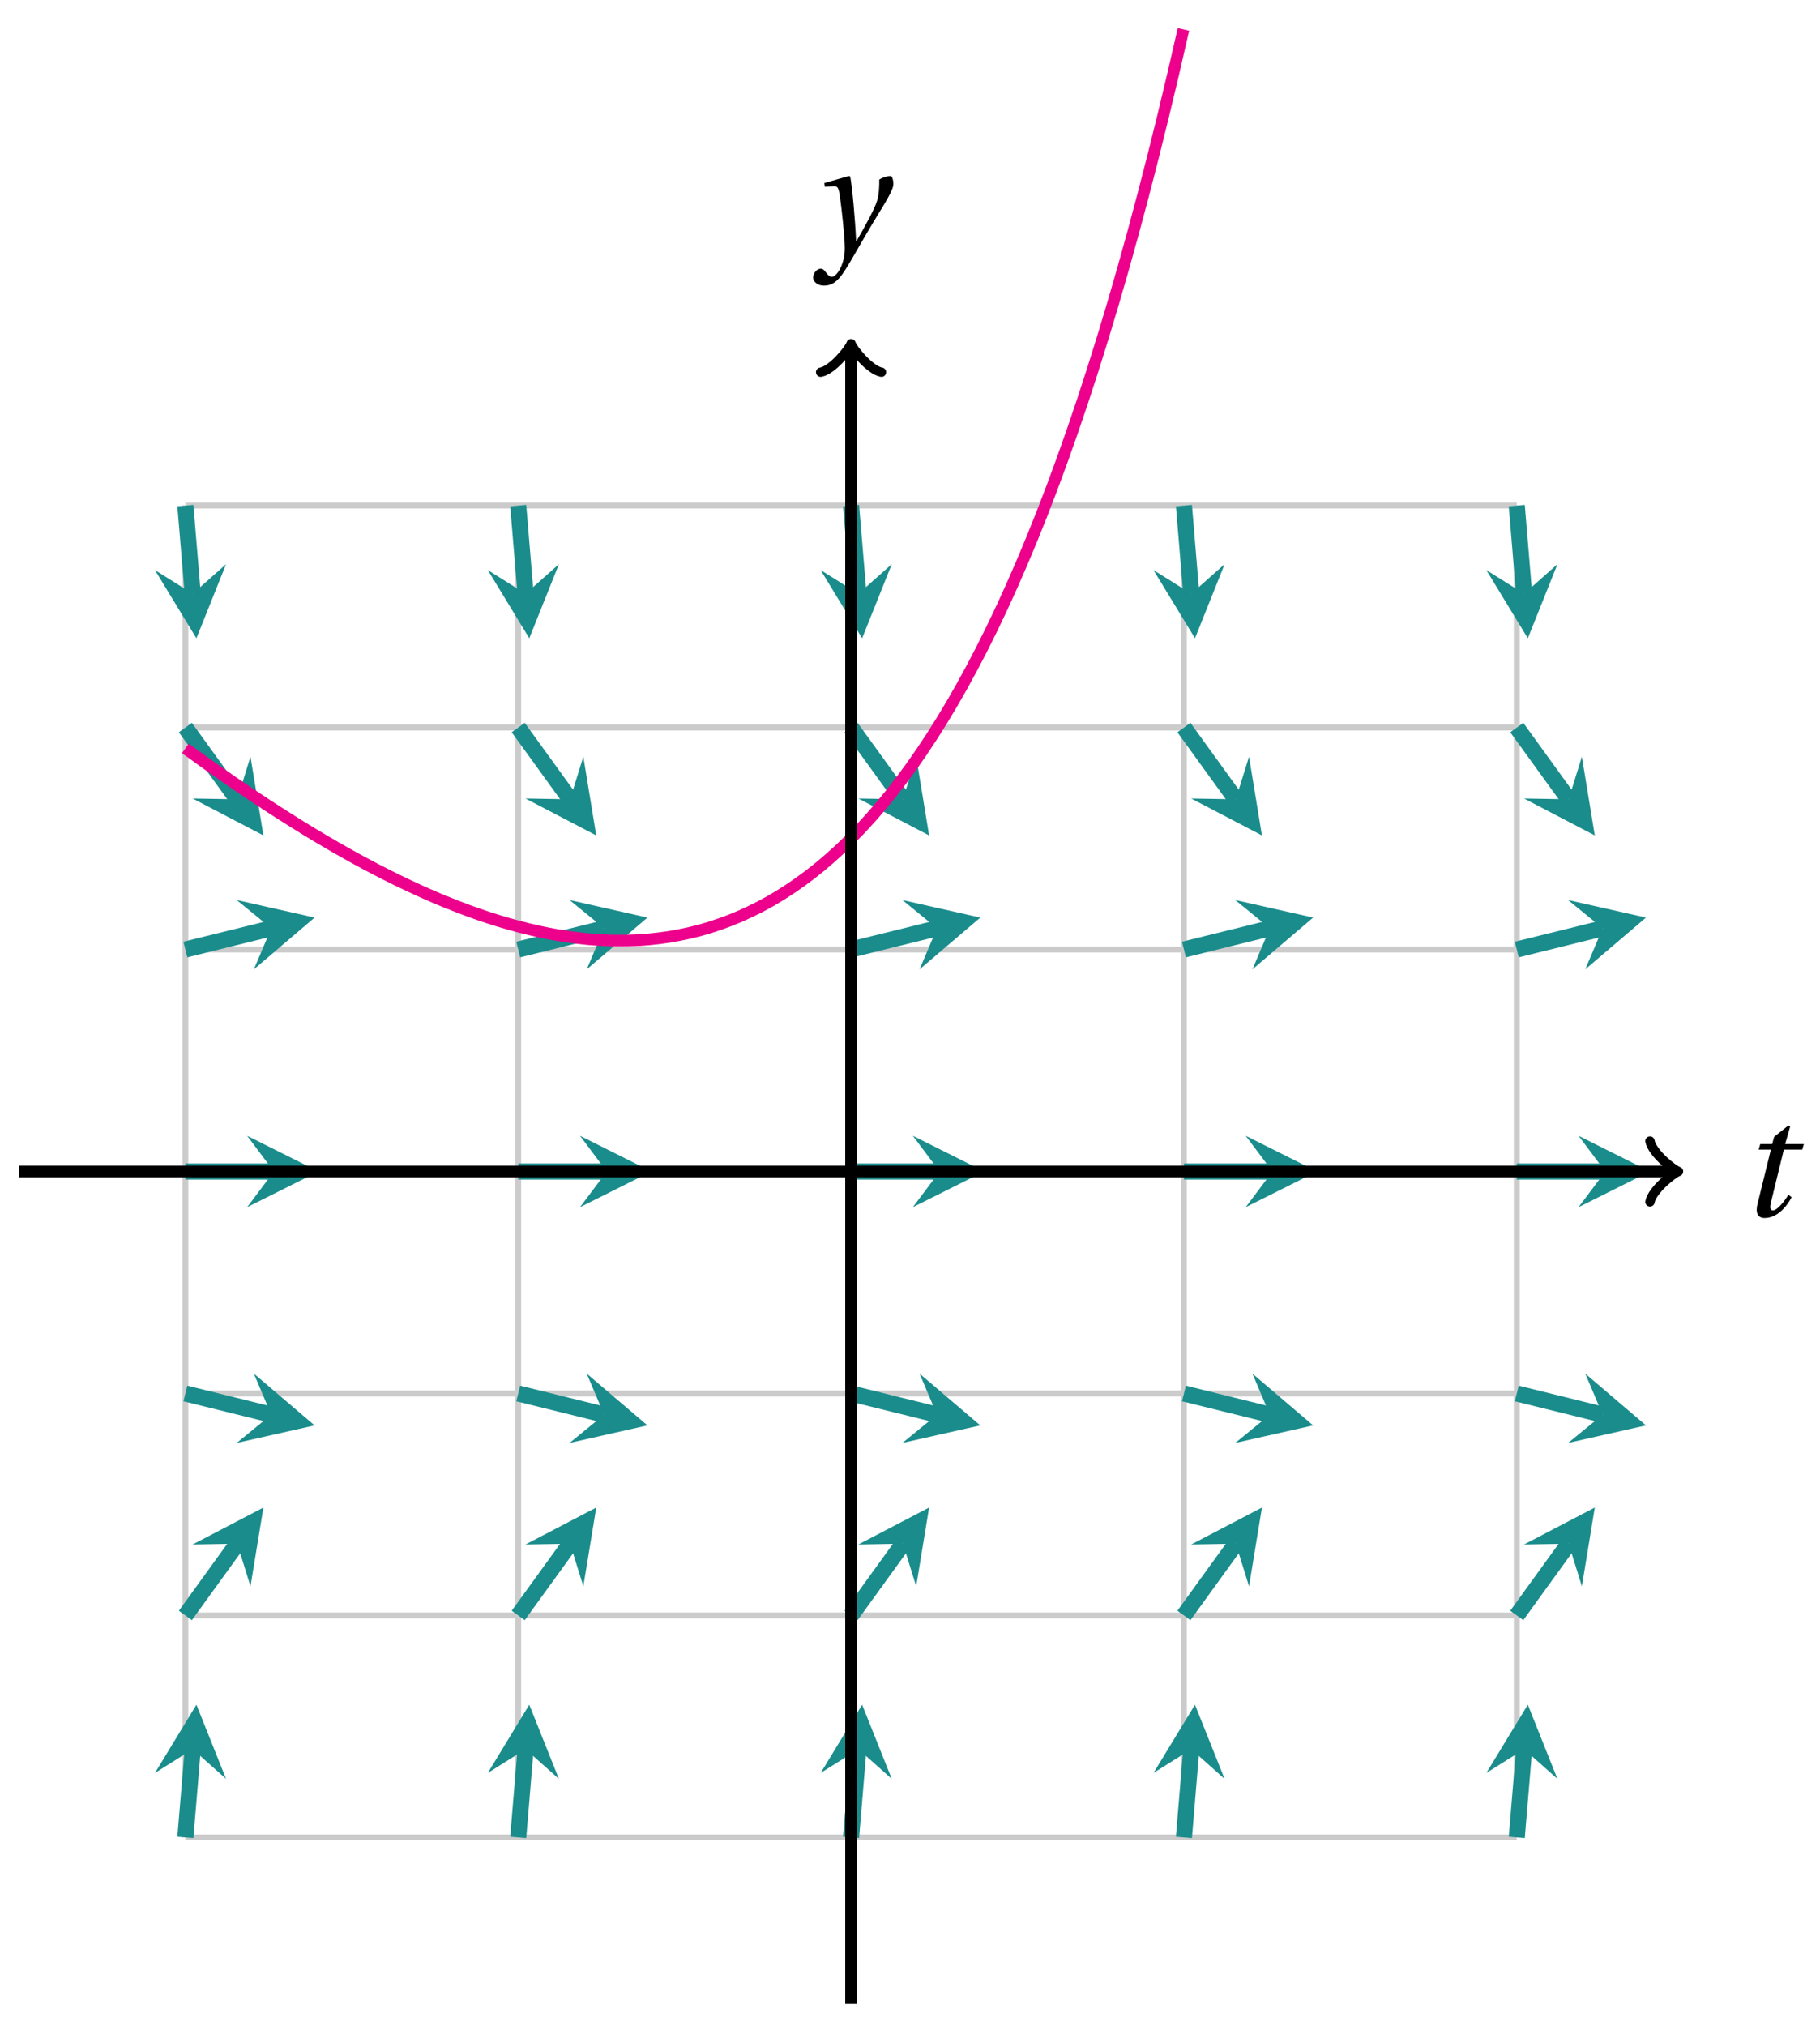 <svg xmlns="http://www.w3.org/2000/svg" xmlns:xlink="http://www.w3.org/1999/xlink" version="1.1" width="124" height="138" viewBox="0 0 124 138">
<defs>
<path id="font_1_1" d="M.428 .452 .439 .49H.312L.346 .609 .334 .616 .237 .539 .224 .49H.143L.132 .452H.215L.125 .086C.11 .029 .122-.012 .172-.012 .252-.012 .316 .054 .356 .129L.334 .146C.311 .107 .26 .04 .229 .04 .208 .04 .208 .063 .214 .088L.303 .452H.428Z"/>
<path id="font_1_2" d="M.071 .454 .074 .429 .142 .431C.164 .432 .169 .415 .177 .363 .188 .285 .21 .093 .21 .013 .21-.017 .208-.058 .186-.111 .168-.153 .142-.182 .122-.182 .107-.182 .096-.171 .081-.151 .069-.135 .061-.127 .046-.127 .02-.128-.005-.158-.005-.187-.005-.214 .024-.242 .068-.242 .153-.242 .19-.179 .278-.027 .298 .007 .358 .113 .42 .215 .477 .309 .54 .406 .54 .446 .54 .481 .529 .502 .522 .502 .503 .502 .469 .494 .444 .477 .445 .442 .443 .381 .431 .339 .415 .283 .356 .175 .29 .061H.287C.28 .214 .261 .425 .247 .498L.239 .502 .071 .454Z"/>
</defs>
<path transform="matrix(1,0,0,-1,57.985,79.788)" stroke-width=".399" stroke-linecap="butt" stroke-miterlimit="10" stroke-linejoin="miter" fill="none" stroke="#cbcbcb" d="M-45.355-45.355V45.355"/>
<path transform="matrix(1,0,0,-1,57.985,79.788)" stroke-width=".399" stroke-linecap="butt" stroke-miterlimit="10" stroke-linejoin="miter" fill="none" stroke="#cbcbcb" d="M-22.678-45.355V45.355"/>
<path transform="matrix(1,0,0,-1,57.985,79.788)" stroke-width=".399" stroke-linecap="butt" stroke-miterlimit="10" stroke-linejoin="miter" fill="none" stroke="#cbcbcb" d="M0-45.355V45.355"/>
<path transform="matrix(1,0,0,-1,57.985,79.788)" stroke-width=".399" stroke-linecap="butt" stroke-miterlimit="10" stroke-linejoin="miter" fill="none" stroke="#cbcbcb" d="M22.678-45.355V45.355"/>
<path transform="matrix(1,0,0,-1,57.985,79.788)" stroke-width=".399" stroke-linecap="butt" stroke-miterlimit="10" stroke-linejoin="miter" fill="none" stroke="#cbcbcb" d="M45.355-45.355V45.355"/>
<path transform="matrix(1,0,0,-1,57.985,79.788)" stroke-width=".399" stroke-linecap="butt" stroke-miterlimit="10" stroke-linejoin="miter" fill="none" stroke="#cbcbcb" d="M-45.355-45.355H45.355"/>
<path transform="matrix(1,0,0,-1,57.985,79.788)" stroke-width=".399" stroke-linecap="butt" stroke-miterlimit="10" stroke-linejoin="miter" fill="none" stroke="#cbcbcb" d="M-45.355-30.237H45.355"/>
<path transform="matrix(1,0,0,-1,57.985,79.788)" stroke-width=".399" stroke-linecap="butt" stroke-miterlimit="10" stroke-linejoin="miter" fill="none" stroke="#cbcbcb" d="M-45.355-15.119H45.355"/>
<path transform="matrix(1,0,0,-1,57.985,79.788)" stroke-width=".399" stroke-linecap="butt" stroke-miterlimit="10" stroke-linejoin="miter" fill="none" stroke="#cbcbcb" d="M-45.355-.001H45.355"/>
<path transform="matrix(1,0,0,-1,57.985,79.788)" stroke-width=".399" stroke-linecap="butt" stroke-miterlimit="10" stroke-linejoin="miter" fill="none" stroke="#cbcbcb" d="M-45.355 15.117H45.355"/>
<path transform="matrix(1,0,0,-1,57.985,79.788)" stroke-width=".399" stroke-linecap="butt" stroke-miterlimit="10" stroke-linejoin="miter" fill="none" stroke="#cbcbcb" d="M-45.355 30.236H45.355"/>
<path transform="matrix(1,0,0,-1,57.985,79.788)" stroke-width=".399" stroke-linecap="butt" stroke-miterlimit="10" stroke-linejoin="miter" fill="none" stroke="#cbcbcb" d="M-45.355 45.354H45.355"/>
<path transform="matrix(1,0,0,-1,57.985,79.788)" stroke-width="1.096" stroke-linecap="butt" stroke-miterlimit="10" stroke-linejoin="miter" fill="none" stroke="#1a8c8c" d="M-45.355-45.355-44.854-39.344"/>
<path transform="matrix(.083,-.997,-.996,-.083,13.131,119.135)" d="M3.039 0-1.823 2.431 0 0-1.823-2.431" fill="#1a8c8c"/>
<path transform="matrix(1,0,0,-1,57.985,79.788)" stroke-width="1.096" stroke-linecap="butt" stroke-miterlimit="10" stroke-linejoin="miter" fill="none" stroke="#1a8c8c" d="M-45.355-30.237-41.82-25.349"/>
<path transform="matrix(.586,-.81,-.81,-.586,16.165,105.139)" d="M3.039 0-1.823 2.431 0 0-1.823-2.431" fill="#1a8c8c"/>
<path transform="matrix(1,0,0,-1,57.985,79.788)" stroke-width="1.096" stroke-linecap="butt" stroke-miterlimit="10" stroke-linejoin="miter" fill="none" stroke="#1a8c8c" d="M-45.355-15.119-39.502-16.564"/>
<path transform="matrix(.971,.24,.24,-.971,18.483,96.353)" d="M3.039 0-1.823 2.431 0 0-1.823-2.431" fill="#1a8c8c"/>
<path transform="matrix(1,0,0,-1,57.985,79.788)" stroke-width="1.096" stroke-linecap="butt" stroke-miterlimit="10" stroke-linejoin="miter" fill="none" stroke="#1a8c8c" d="M-45.355-.001H-39.323"/>
<path transform="matrix(1,0,0,-1,18.662,79.788)" d="M3.039 0-1.823 2.431 0 0-1.823-2.431" fill="#1a8c8c"/>
<path transform="matrix(1,0,0,-1,57.985,79.788)" stroke-width="1.096" stroke-linecap="butt" stroke-miterlimit="10" stroke-linejoin="miter" fill="none" stroke="#1a8c8c" d="M-45.355 15.117-39.502 16.562"/>
<path transform="matrix(.971,-.24,-.24,-.971,18.483,63.224)" d="M3.039 0-1.823 2.431 0 0-1.823-2.431" fill="#1a8c8c"/>
<path transform="matrix(1,0,0,-1,57.985,79.788)" stroke-width="1.096" stroke-linecap="butt" stroke-miterlimit="10" stroke-linejoin="miter" fill="none" stroke="#1a8c8c" d="M-45.355 30.236-41.82 25.349"/>
<path transform="matrix(.586,.81,.81,-.586,16.165,54.437)" d="M3.039 0-1.823 2.431 0 0-1.823-2.431" fill="#1a8c8c"/>
<path transform="matrix(1,0,0,-1,57.985,79.788)" stroke-width="1.096" stroke-linecap="butt" stroke-miterlimit="10" stroke-linejoin="miter" fill="none" stroke="#1a8c8c" d="M-45.355 45.354-44.854 39.342"/>
<path transform="matrix(.083,.997,.997,-.083,13.131,40.442)" d="M3.039 0-1.823 2.431 0 0-1.823-2.431" fill="#1a8c8c"/>
<path transform="matrix(1,0,0,-1,57.985,79.788)" stroke-width="1.096" stroke-linecap="butt" stroke-miterlimit="10" stroke-linejoin="miter" fill="none" stroke="#1a8c8c" d="M-22.678-45.355-22.177-39.344"/>
<path transform="matrix(.083,-.997,-.996,-.083,35.808,119.135)" d="M3.039 0-1.823 2.431 0 0-1.823-2.431" fill="#1a8c8c"/>
<path transform="matrix(1,0,0,-1,57.985,79.788)" stroke-width="1.096" stroke-linecap="butt" stroke-miterlimit="10" stroke-linejoin="miter" fill="none" stroke="#1a8c8c" d="M-22.678-30.237-19.142-25.349"/>
<path transform="matrix(.586,-.81,-.81,-.586,38.843,105.139)" d="M3.039 0-1.823 2.431 0 0-1.823-2.431" fill="#1a8c8c"/>
<path transform="matrix(1,0,0,-1,57.985,79.788)" stroke-width="1.096" stroke-linecap="butt" stroke-miterlimit="10" stroke-linejoin="miter" fill="none" stroke="#1a8c8c" d="M-22.678-15.119-16.824-16.564"/>
<path transform="matrix(.971,.24,.24,-.971,41.161,96.353)" d="M3.039 0-1.823 2.431 0 0-1.823-2.431" fill="#1a8c8c"/>
<path transform="matrix(1,0,0,-1,57.985,79.788)" stroke-width="1.096" stroke-linecap="butt" stroke-miterlimit="10" stroke-linejoin="miter" fill="none" stroke="#1a8c8c" d="M-22.678-.001H-16.645"/>
<path transform="matrix(1,0,0,-1,41.34,79.788)" d="M3.039 0-1.823 2.431 0 0-1.823-2.431" fill="#1a8c8c"/>
<path transform="matrix(1,0,0,-1,57.985,79.788)" stroke-width="1.096" stroke-linecap="butt" stroke-miterlimit="10" stroke-linejoin="miter" fill="none" stroke="#1a8c8c" d="M-22.678 15.117-16.824 16.562"/>
<path transform="matrix(.971,-.24,-.24,-.971,41.161,63.224)" d="M3.039 0-1.823 2.431 0 0-1.823-2.431" fill="#1a8c8c"/>
<path transform="matrix(1,0,0,-1,57.985,79.788)" stroke-width="1.096" stroke-linecap="butt" stroke-miterlimit="10" stroke-linejoin="miter" fill="none" stroke="#1a8c8c" d="M-22.678 30.236-19.143 25.349"/>
<path transform="matrix(.586,.81,.81,-.586,38.842,54.437)" d="M3.039 0-1.823 2.431 0 0-1.823-2.431" fill="#1a8c8c"/>
<path transform="matrix(1,0,0,-1,57.985,79.788)" stroke-width="1.096" stroke-linecap="butt" stroke-miterlimit="10" stroke-linejoin="miter" fill="none" stroke="#1a8c8c" d="M-22.678 45.354-22.177 39.342"/>
<path transform="matrix(.083,.997,.997,-.083,35.809,40.442)" d="M3.039 0-1.823 2.431 0 0-1.823-2.431" fill="#1a8c8c"/>
<path transform="matrix(1,0,0,-1,57.985,79.788)" stroke-width="1.096" stroke-linecap="butt" stroke-miterlimit="10" stroke-linejoin="miter" fill="none" stroke="#1a8c8c" d="M0-45.355 .501-39.344"/>
<path transform="matrix(.083,-.997,-.996,-.083,58.486,119.135)" d="M3.039 0-1.823 2.431 0 0-1.823-2.431" fill="#1a8c8c"/>
<path transform="matrix(1,0,0,-1,57.985,79.788)" stroke-width="1.096" stroke-linecap="butt" stroke-miterlimit="10" stroke-linejoin="miter" fill="none" stroke="#1a8c8c" d="M0-30.237 3.535-25.349"/>
<path transform="matrix(.586,-.81,-.81,-.586,61.52,105.139)" d="M3.039 0-1.823 2.431 0 0-1.823-2.431" fill="#1a8c8c"/>
<path transform="matrix(1,0,0,-1,57.985,79.788)" stroke-width="1.096" stroke-linecap="butt" stroke-miterlimit="10" stroke-linejoin="miter" fill="none" stroke="#1a8c8c" d="M0-15.119 5.853-16.564"/>
<path transform="matrix(.971,.24,.24,-.971,63.838,96.353)" d="M3.039 0-1.823 2.431 0 0-1.823-2.431" fill="#1a8c8c"/>
<path transform="matrix(1,0,0,-1,57.985,79.788)" stroke-width="1.096" stroke-linecap="butt" stroke-miterlimit="10" stroke-linejoin="miter" fill="none" stroke="#1a8c8c" d="M0-.001H6.032"/>
<path transform="matrix(1,0,0,-1,64.017,79.788)" d="M3.039 0-1.823 2.431 0 0-1.823-2.431" fill="#1a8c8c"/>
<path transform="matrix(1,0,0,-1,57.985,79.788)" stroke-width="1.096" stroke-linecap="butt" stroke-miterlimit="10" stroke-linejoin="miter" fill="none" stroke="#1a8c8c" d="M0 15.117 5.853 16.562"/>
<path transform="matrix(.971,-.24,-.24,-.971,63.838,63.224)" d="M3.039 0-1.823 2.431 0 0-1.823-2.431" fill="#1a8c8c"/>
<path transform="matrix(1,0,0,-1,57.985,79.788)" stroke-width="1.096" stroke-linecap="butt" stroke-miterlimit="10" stroke-linejoin="miter" fill="none" stroke="#1a8c8c" d="M0 30.236 3.535 25.349"/>
<path transform="matrix(.586,.81,.81,-.586,61.52,54.437)" d="M3.039 0-1.823 2.431 0 0-1.823-2.431" fill="#1a8c8c"/>
<path transform="matrix(1,0,0,-1,57.985,79.788)" stroke-width="1.096" stroke-linecap="butt" stroke-miterlimit="10" stroke-linejoin="miter" fill="none" stroke="#1a8c8c" d="M0 45.354 .501 39.342"/>
<path transform="matrix(.083,.997,.997,-.083,58.486,40.442)" d="M3.039 0-1.823 2.431 0 0-1.823-2.431" fill="#1a8c8c"/>
<path transform="matrix(1,0,0,-1,57.985,79.788)" stroke-width="1.096" stroke-linecap="butt" stroke-miterlimit="10" stroke-linejoin="miter" fill="none" stroke="#1a8c8c" d="M22.678-45.355 23.178-39.344"/>
<path transform="matrix(.083,-.997,-.996,-.083,81.163,119.135)" d="M3.039 0-1.823 2.431 0 0-1.823-2.431" fill="#1a8c8c"/>
<path transform="matrix(1,0,0,-1,57.985,79.788)" stroke-width="1.096" stroke-linecap="butt" stroke-miterlimit="10" stroke-linejoin="miter" fill="none" stroke="#1a8c8c" d="M22.678-30.237 26.213-25.349"/>
<path transform="matrix(.586,-.81,-.81,-.586,84.198,105.139)" d="M3.039 0-1.823 2.431 0 0-1.823-2.431" fill="#1a8c8c"/>
<path transform="matrix(1,0,0,-1,57.985,79.788)" stroke-width="1.096" stroke-linecap="butt" stroke-miterlimit="10" stroke-linejoin="miter" fill="none" stroke="#1a8c8c" d="M22.678-15.119 28.531-16.564"/>
<path transform="matrix(.971,.24,.24,-.971,86.516,96.353)" d="M3.039 0-1.823 2.431 0 0-1.823-2.431" fill="#1a8c8c"/>
<path transform="matrix(1,0,0,-1,57.985,79.788)" stroke-width="1.096" stroke-linecap="butt" stroke-miterlimit="10" stroke-linejoin="miter" fill="none" stroke="#1a8c8c" d="M22.678-.001H28.71"/>
<path transform="matrix(1,0,0,-1,86.695,79.788)" d="M3.039 0-1.823 2.431 0 0-1.823-2.431" fill="#1a8c8c"/>
<path transform="matrix(1,0,0,-1,57.985,79.788)" stroke-width="1.096" stroke-linecap="butt" stroke-miterlimit="10" stroke-linejoin="miter" fill="none" stroke="#1a8c8c" d="M22.678 15.117 28.531 16.562"/>
<path transform="matrix(.971,-.24,-.24,-.971,86.516,63.224)" d="M3.039 0-1.823 2.431 0 0-1.823-2.431" fill="#1a8c8c"/>
<path transform="matrix(1,0,0,-1,57.985,79.788)" stroke-width="1.096" stroke-linecap="butt" stroke-miterlimit="10" stroke-linejoin="miter" fill="none" stroke="#1a8c8c" d="M22.678 30.236 26.212 25.349"/>
<path transform="matrix(.586,.81,.81,-.586,84.197,54.437)" d="M3.039 0-1.823 2.431 0 0-1.823-2.431" fill="#1a8c8c"/>
<path transform="matrix(1,0,0,-1,57.985,79.788)" stroke-width="1.096" stroke-linecap="butt" stroke-miterlimit="10" stroke-linejoin="miter" fill="none" stroke="#1a8c8c" d="M22.678 45.354 23.179 39.342"/>
<path transform="matrix(.083,.997,.997,-.083,81.164,40.442)" d="M3.039 0-1.823 2.431 0 0-1.823-2.431" fill="#1a8c8c"/>
<path transform="matrix(1,0,0,-1,57.985,79.788)" stroke-width="1.096" stroke-linecap="butt" stroke-miterlimit="10" stroke-linejoin="miter" fill="none" stroke="#1a8c8c" d="M45.355-45.355 45.856-39.344"/>
<path transform="matrix(.083,-.997,-.996,-.083,103.841,119.135)" d="M3.039 0-1.823 2.431 0 0-1.823-2.431" fill="#1a8c8c"/>
<path transform="matrix(1,0,0,-1,57.985,79.788)" stroke-width="1.096" stroke-linecap="butt" stroke-miterlimit="10" stroke-linejoin="miter" fill="none" stroke="#1a8c8c" d="M45.355-30.237 48.89-25.349"/>
<path transform="matrix(.586,-.81,-.81,-.586,106.875,105.139)" d="M3.039 0-1.823 2.431 0 0-1.823-2.431" fill="#1a8c8c"/>
<path transform="matrix(1,0,0,-1,57.985,79.788)" stroke-width="1.096" stroke-linecap="butt" stroke-miterlimit="10" stroke-linejoin="miter" fill="none" stroke="#1a8c8c" d="M45.355-15.119 51.208-16.564"/>
<path transform="matrix(.971,.24,.24,-.971,109.193,96.353)" d="M3.039 0-1.823 2.431 0 0-1.823-2.431" fill="#1a8c8c"/>
<path transform="matrix(1,0,0,-1,57.985,79.788)" stroke-width="1.096" stroke-linecap="butt" stroke-miterlimit="10" stroke-linejoin="miter" fill="none" stroke="#1a8c8c" d="M45.355-.001H51.387"/>
<path transform="matrix(1,0,0,-1,109.372,79.788)" d="M3.039 0-1.823 2.431 0 0-1.823-2.431" fill="#1a8c8c"/>
<path transform="matrix(1,0,0,-1,57.985,79.788)" stroke-width="1.096" stroke-linecap="butt" stroke-miterlimit="10" stroke-linejoin="miter" fill="none" stroke="#1a8c8c" d="M45.355 15.117 51.208 16.562"/>
<path transform="matrix(.971,-.24,-.24,-.971,109.193,63.224)" d="M3.039 0-1.823 2.431 0 0-1.823-2.431" fill="#1a8c8c"/>
<path transform="matrix(1,0,0,-1,57.985,79.788)" stroke-width="1.096" stroke-linecap="butt" stroke-miterlimit="10" stroke-linejoin="miter" fill="none" stroke="#1a8c8c" d="M45.355 30.236 48.89 25.349"/>
<path transform="matrix(.586,.81,.81,-.586,106.875,54.437)" d="M3.039 0-1.823 2.431 0 0-1.823-2.431" fill="#1a8c8c"/>
<path transform="matrix(1,0,0,-1,57.985,79.788)" stroke-width="1.096" stroke-linecap="butt" stroke-miterlimit="10" stroke-linejoin="miter" fill="none" stroke="#1a8c8c" d="M45.355 45.354 45.856 39.342"/>
<path transform="matrix(.083,.997,.997,-.083,103.841,40.442)" d="M3.039 0-1.823 2.431 0 0-1.823-2.431" fill="#1a8c8c"/>
<path transform="matrix(1,0,0,-1,57.985,79.788)" stroke-width=".797" stroke-linecap="butt" stroke-miterlimit="10" stroke-linejoin="miter" fill="none" stroke="#ec008c" d="M-45.355 28.815-44.668 28.319-43.981 27.822-43.294 27.34-42.608 26.857-41.921 26.383-41.234 25.919-40.547 25.459-39.86 25.004-39.173 24.557-38.486 24.12-37.799 23.687-37.113 23.263-36.426 22.848-35.739 22.443-35.052 22.042-34.365 21.654-33.678 21.271-32.991 20.902-32.304 20.541-31.618 20.19-30.931 19.849-30.244 19.52-29.557 19.2-28.87 18.89-28.183 18.593-27.496 18.311-26.809 18.041-26.123 17.78-25.436 17.534-24.749 17.3-24.062 17.085-23.375 16.879-22.688 16.692-22.001 16.517-21.314 16.357-20.628 16.214-19.941 16.09-19.254 15.984-18.567 15.896-17.88 15.821-17.193 15.77-16.506 15.736-15.82 15.725-15.133 15.732-14.446 15.757-13.759 15.81-13.072 15.885-12.385 15.979-11.698 16.104-11.011 16.248-10.325 16.418-9.638 16.616-8.951 16.845-8.264 17.097-7.577 17.377-6.89 17.693-6.203 18.031-5.516 18.405-4.83 18.812-4.143 19.255-3.456 19.729-2.769 20.24-2.082 20.787-1.395 21.375-.708 21.999-.021 22.664 .665 23.362 1.352 24.111 2.039 24.904 2.726 25.743 3.413 26.63 4.1 27.563 4.787 28.548 5.474 29.584 6.16 30.671 6.847 31.816 7.534 33.015 8.221 34.273 8.908 35.588 9.595 36.969 10.282 38.411 10.968 39.917 11.655 41.494 12.342 43.139 13.029 44.855 13.716 46.647 14.403 48.511 15.09 50.457 15.777 52.484 16.463 54.593 17.15 56.79 17.837 59.073 18.524 61.449 19.211 63.919 19.898 66.485 20.585 69.152 21.272 71.922 21.958 74.798 22.645 77.783"/>
<path transform="matrix(1,0,0,-1,57.985,79.788)" stroke-width=".797" stroke-linecap="butt" stroke-miterlimit="10" stroke-linejoin="miter" fill="none" stroke="#000000" d="M-56.694 0H55.986"/>
<path transform="matrix(1,0,0,-1,113.971,79.788)" stroke-width=".638" stroke-linecap="round" stroke-linejoin="round" fill="none" stroke="#000000" d="M-1.554 2.072C-1.425 1.295 0 .13 .389 0 0-.13-1.425-1.295-1.554-2.072"/>
<use data-text="t" xlink:href="#font_1_1" transform="matrix(10.036,0,0,-10.037,118.495,82.837)"/>
<path transform="matrix(1,0,0,-1,57.985,79.788)" stroke-width=".797" stroke-linecap="butt" stroke-miterlimit="10" stroke-linejoin="miter" fill="none" stroke="#000000" d="M0-56.694V55.986"/>
<path transform="matrix(0,-1,-1,-0,57.985,23.796)" stroke-width=".638" stroke-linecap="round" stroke-linejoin="round" fill="none" stroke="#000000" d="M-1.554 2.072C-1.425 1.295 0 .13 .389 0 0-.13-1.425-1.295-1.554-2.072"/>
<use data-text="y" xlink:href="#font_1_2" transform="matrix(10.036,0,0,-10.037,55.448,17.025)"/>
</svg>
